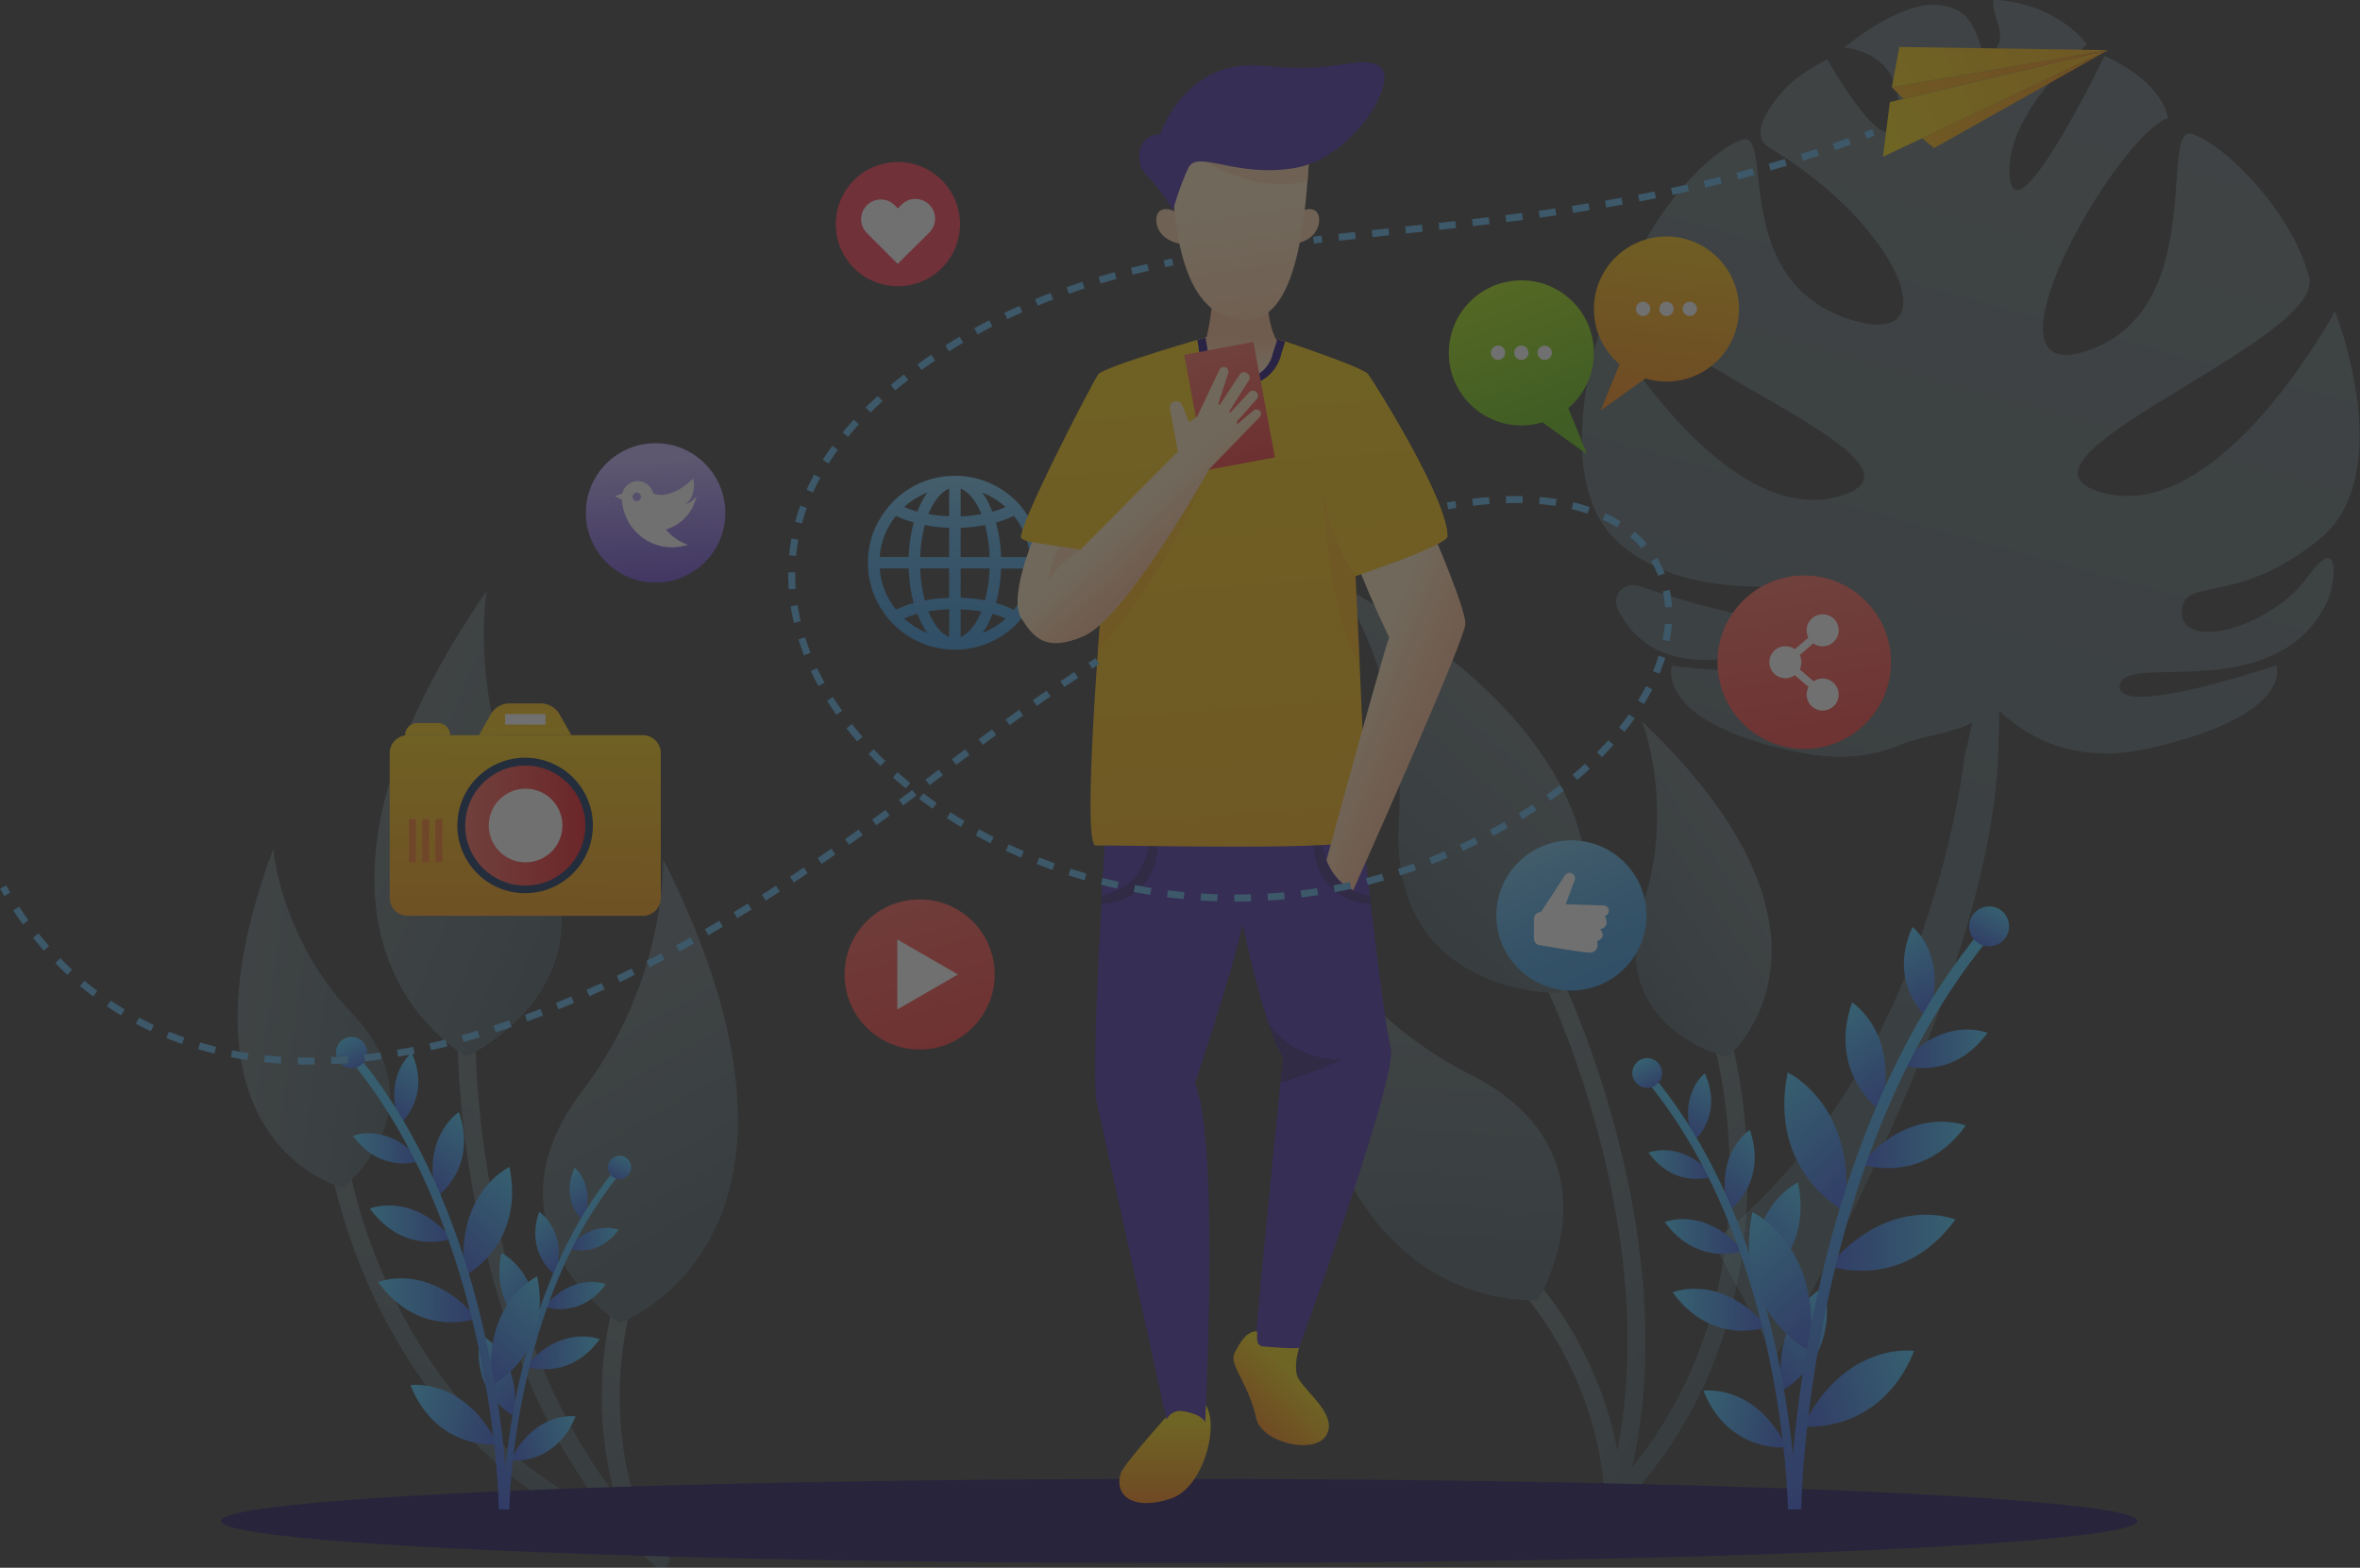 <!-- Generator: Adobe Illustrator 23.0.0, SVG Export Plug-In  -->
<svg version="1.1" xmlns="http://www.w3.org/2000/svg" xmlns:xlink="http://www.w3.org/1999/xlink" x="0px" y="0px"
     width="1678.6px" height="1115.1px" viewBox="0 0 1678.6 1115.1" style="enable-background:new 0 0 1678.6 1115.1;"
     xml:space="preserve">
<rect x="0" y="0" width="1678.6" height="1115.1" fill="#333333" stroke="none"/>
<style type="text/css">
	.st0{opacity:0.3;}
	.st1{opacity:0.3;fill:url(#SVGID_1_);}
	.st2{fill:url(#SVGID_2_);}
	.st3{fill:url(#SVGID_3_);}
	.st4{fill:url(#SVGID_4_);}
	.st5{fill:url(#SVGID_5_);}
	.st6{fill:url(#SVGID_6_);}
	.st7{fill:url(#SVGID_7_);}
	.st8{fill:url(#SVGID_8_);}
	.st9{fill:url(#SVGID_9_);}
	.st10{fill:url(#SVGID_10_);}
	.st11{fill:url(#SVGID_11_);}
	.st12{fill:url(#SVGID_12_);}
	.st13{fill:url(#SVGID_13_);}
	.st14{fill:#0F004F;}
	.st15{fill:#FF2B47;}
	.st16{fill:#FFFFFF;}
	.st17{fill:url(#SVGID_14_);}
	.st18{fill:#001D51;}
	.st19{fill:url(#SVGID_15_);}
	.st20{fill:url(#SVGID_16_);}
	.st21{fill:#FF7215;}
	.st22{fill:url(#SVGID_17_);}
	.st23{fill:url(#SVGID_18_);}
	.st24{fill:url(#SVGID_19_);}
	.st25{fill:url(#SVGID_20_);}
	.st26{fill:#3D22A2;}
	.st27{fill:url(#SVGID_21_);}
	.st28{opacity:0.5;fill:#FFA200;}
	.st29{fill:url(#SVGID_22_);}
	.st30{fill:url(#SVGID_23_);}
	.st31{fill:#120073;}
	.st32{fill:url(#SVGID_24_);}
	.st33{fill:#FCCFA0;}
	.st34{fill:url(#SVGID_25_);}
	.st35{fill:url(#SVGID_26_);}
	.st36{fill:url(#SVGID_27_);}
	.st37{fill:url(#SVGID_28_);}
	.st38{fill:url(#SVGID_29_);}
	.st39{fill:url(#SVGID_30_);}
	.st40{fill:url(#SVGID_31_);}
	.st41{fill:url(#SVGID_32_);}
	.st42{fill:url(#SVGID_33_);}
	.st43{fill:url(#SVGID_34_);}
	.st44{fill:url(#SVGID_35_);}
	.st45{fill:url(#SVGID_36_);}
	.st46{fill:url(#SVGID_37_);}
	.st47{fill:url(#SVGID_38_);}
	.st48{fill:url(#SVGID_39_);}
	.st49{fill:url(#SVGID_40_);}
	.st50{fill:url(#SVGID_41_);}
	.st51{fill:url(#SVGID_42_);}
	.st52{fill:url(#SVGID_43_);}
	.st53{fill:url(#SVGID_44_);}
	.st54{fill:url(#SVGID_45_);}
	.st55{fill:url(#SVGID_46_);}
	.st56{fill:url(#SVGID_47_);}
	.st57{fill:url(#SVGID_48_);}
	.st58{fill:url(#SVGID_49_);}
	.st59{fill:url(#SVGID_50_);}
	.st60{fill:url(#SVGID_51_);}
	.st61{fill:url(#SVGID_52_);}
	.st62{fill:url(#SVGID_53_);}
	.st63{fill:url(#SVGID_54_);}
	.st64{fill:url(#SVGID_55_);}
	.st65{fill:url(#SVGID_56_);}
	.st66{fill:url(#SVGID_57_);}
	.st67{fill:url(#SVGID_58_);}
	.st68{fill:url(#SVGID_59_);}
	.st69{fill:url(#SVGID_60_);}
	.st70{fill:url(#SVGID_61_);}
	.st71{fill:url(#SVGID_62_);}
	.st72{fill:url(#SVGID_63_);}
	.st73{fill:url(#SVGID_64_);}
	.st74{fill:url(#SVGID_65_);}
	.st75{fill:url(#SVGID_66_);}
	.st76{fill:url(#SVGID_67_);}
	.st77{fill:url(#SVGID_68_);}
	.st78{fill:url(#SVGID_69_);}
	.st79{fill:url(#SVGID_70_);}
	.st80{fill:url(#SVGID_71_);}
	.st81{fill:#AA92F5;}
	.st82{fill:url(#SVGID_72_);}
	.st83{fill:url(#SVGID_73_);}
	.st84{fill:url(#SVGID_74_);}
	.st85{fill:url(#SVGID_75_);}
	.st86{fill:url(#SVGID_76_);}
	.st87{fill:url(#SVGID_77_);}
	.st88{fill:none;stroke:#51ADE7;stroke-width:5;stroke-miterlimit:10;}
	.st89{fill:none;stroke:#51ADE7;stroke-width:5;stroke-miterlimit:10;stroke-dasharray:11.87,11.87;}
	.st90{fill:none;stroke:#51ADE7;stroke-width:5;stroke-miterlimit:10;stroke-dasharray:11.912,11.912;}
	.st91{fill:none;stroke:#51ADE7;stroke-width:5;stroke-miterlimit:10;stroke-dasharray:11.962,11.962;}
	.st92{opacity:0.3;fill:url(#SVGID_78_);}
	.st93{fill:url(#SVGID_79_);}
	.st94{fill:url(#SVGID_80_);}
	.st95{fill:url(#SVGID_81_);}
	.st96{fill:url(#SVGID_82_);}
	.st97{fill:url(#SVGID_83_);}
	.st98{fill:url(#SVGID_84_);}
	.st99{fill:url(#SVGID_85_);}
	.st100{fill:url(#SVGID_86_);}
	.st101{fill:url(#SVGID_87_);}
	.st102{fill:url(#SVGID_88_);}
	.st103{fill:url(#SVGID_89_);}
	.st104{fill:url(#SVGID_90_);}
	.st105{fill:url(#SVGID_91_);}
	.st106{fill:url(#SVGID_92_);}
	.st107{fill:url(#SVGID_93_);}
	.st108{fill:url(#SVGID_94_);}
	.st109{fill:url(#SVGID_95_);}
	.st110{fill:url(#SVGID_96_);}
	.st111{fill:url(#SVGID_97_);}
	.st112{fill:url(#SVGID_98_);}
	.st113{fill:url(#SVGID_99_);}
	.st114{fill:url(#SVGID_100_);}
	.st115{fill:url(#SVGID_101_);}
	.st116{fill:url(#SVGID_102_);}
	.st117{fill:url(#SVGID_103_);}
	.st118{fill:url(#SVGID_104_);}
	.st119{fill:url(#SVGID_105_);}
	.st120{fill:url(#SVGID_106_);}
	.st121{fill:url(#SVGID_107_);}
	.st122{fill:url(#SVGID_108_);}
	.st123{fill:url(#SVGID_109_);}
	.st124{fill:url(#SVGID_110_);}
	.st125{fill:url(#SVGID_111_);}
	.st126{fill:url(#SVGID_112_);}
	.st127{fill:url(#SVGID_113_);}
	.st128{fill:url(#SVGID_114_);}
	.st129{fill:url(#SVGID_115_);}
	.st130{fill:url(#SVGID_116_);}
	.st131{fill:url(#SVGID_117_);}
	.st132{fill:url(#SVGID_118_);}
	.st133{fill:url(#SVGID_119_);}
	.st134{fill:url(#SVGID_120_);}
	.st135{fill:url(#SVGID_121_);}
	.st136{fill:url(#SVGID_122_);}
	.st137{fill:url(#SVGID_123_);}
	.st138{fill:url(#SVGID_124_);}
	.st139{fill:url(#SVGID_125_);}
	.st140{fill:url(#SVGID_126_);}
	.st141{fill:url(#SVGID_127_);}
	.st142{fill:url(#SVGID_128_);}
	.st143{fill:url(#SVGID_129_);}
	.st144{fill:url(#SVGID_130_);}
	.st145{fill:url(#SVGID_131_);}
	.st146{fill:url(#SVGID_132_);}
	.st147{fill:url(#SVGID_133_);}
	.st148{fill:url(#SVGID_134_);}
	.st149{fill:url(#SVGID_135_);}
	.st150{fill:url(#SVGID_136_);}
	.st151{fill:url(#SVGID_137_);}
	.st152{fill:url(#SVGID_138_);}
	.st153{fill:url(#SVGID_139_);}
	.st154{fill:url(#SVGID_140_);}
	.st155{fill:url(#SVGID_141_);}
	.st156{fill:url(#SVGID_142_);}
	.st157{fill:url(#SVGID_143_);}
	.st158{fill:url(#SVGID_144_);}
	.st159{fill:url(#SVGID_145_);}
	.st160{fill:url(#SVGID_146_);}
	.st161{fill:url(#SVGID_147_);}
	.st162{fill:url(#SVGID_148_);}
	.st163{fill:url(#SVGID_149_);}
	.st164{fill:url(#SVGID_150_);}
	.st165{fill:url(#SVGID_151_);}
	.st166{fill:url(#SVGID_152_);}
	.st167{fill:url(#SVGID_153_);}
	.st168{fill:url(#SVGID_154_);}
</style>
    <defs>
</defs>
    <g class="st0">

		<linearGradient id="SVGID_1_" gradientUnits="userSpaceOnUse" x1="299.278" y1="-1748.699" x2="894.219" y2="-919.086" gradientTransform="matrix(0.631 0.776 -0.776 0.631 -67.456 905.636)">
		<stop  offset="0" style="stop-color:#C5F0FF"/>
            <stop  offset="1" style="stop-color:#6EB2C9"/>
	</linearGradient>
        <path class="st1" d="M1262.6,965.7c0,0,16.3-27.7,38.6-71c46.7-91,119.2-250.6,120.3-366.4c0-0.2,0-0.4,0-0.6c0,0,0.3-8.1,0.6-22.1
		c21.8,20.7,56.2,38.2,107.3,26.5c103.3-23.7,89.7-58.8,89.7-58.8s-0.3,0.1-0.9,0.3c-2,0.7-7.2,2.3-14.3,4.5
		c-31.2,9.6-99.7,28.6-96.2,8.9c3.5-19.5,80.2,5.1,125.8-31.3c0.2-0.1,0.3-0.2,0.5-0.3c8.6-7,16.1-16.2,21.7-28.4
		c2-4.3,4.4-14.9,4.1-22.3c-0.3-9.3-4.7-13.5-19,6.2c-10,13.7-25.2,24.5-40.2,31.1c-26.6,11.8-52.6,10.6-48.2-10.9
		c3.9-19.4,40.7-1.5,97.5-47.7c5.4-4.4,9.8-9.3,13.4-14.8c0,0,0.1,0,0.1-0.1c8.3-12.5,12.5-27.3,14.1-42.7
		c5.2-49.4-16.7-104.5-16.7-104.5s-1.3,2.5-3.8,6.7c-0.1,0.1-0.1,0.2-0.1,0.3c-17.3,29.6-88.2,141.7-161.2,122.2
		c-1.6-0.4-3.1-0.9-4.5-1.4c-0.3-0.1-0.7-0.2-1-0.4c-1.1-0.4-2.1-0.8-3.1-1.3c-0.2-0.1-0.5-0.2-0.7-0.3c-1.1-0.6-2.2-1.1-3.1-1.8
		c0,0,0,0,0,0c-0.9-0.6-1.6-1.2-2.2-1.8c-0.1-0.1-0.3-0.3-0.4-0.4c-0.5-0.6-1-1.2-1.4-1.8c-0.1-0.1-0.1-0.2-0.2-0.3
		c-0.4-0.7-0.7-1.4-0.9-2.2c0-0.1,0-0.2-0.1-0.3c-0.1-0.6-0.2-1.3-0.2-1.9c0-0.2,0-0.4,0-0.6c0-0.6,0.1-1.3,0.3-1.9
		c0-0.1,0-0.3,0.1-0.4c0.2-0.8,0.5-1.6,0.9-2.4c0.1-0.3,0.3-0.6,0.4-0.8c0.3-0.5,0.6-1.1,0.9-1.6c0.2-0.4,0.4-0.7,0.7-1.1
		c0.4-0.5,0.8-1.1,1.2-1.6c0.5-0.6,1-1.2,1.5-1.9c0.4-0.5,0.8-1,1.3-1.5c0.5-0.5,1-1,1.5-1.6c0.3-0.3,0.7-0.7,1-1
		c0.6-0.6,1.2-1.2,1.9-1.8c0.1-0.1,0.2-0.2,0.3-0.3c12.1-11,32-23.6,53.4-36.7c3.4-2.1,6.8-4.2,10.3-6.3
		c14.6-8.9,29.5-17.9,42.8-26.8c7.1-4.7,13.7-9.4,19.6-13.9c0.1-0.1,0.1-0.1,0.2-0.2c5-3.8,9.5-7.6,13.2-11.3
		c0.2-0.1,0.3-0.3,0.5-0.5c9.2-9,14.3-17.5,12.5-24.8c-2.7-11.5-7.9-23.2-14.6-34.5c-7.8-13.5-17.7-26.2-27.8-37
		c-14.5-15.6-29.8-27.2-40.6-30.7c-10.4-3.4-9.9,17.6-12.2,45.5c-3.2,38.6-11.5,90.4-61.2,108.1c-61,21.7-25.6-64.5,13.3-120.7
		c9.2-13.4,18.7-25,27-33.1c5.8-5.6,11.1-9.6,15.5-11.2c0,0-0.2-7.7-8.7-18.1c-5.4-6.9-14.5-15-29.2-22.7c-2.2-1.2-4.6-2.3-7-3.5
		c0,0-63,130.9-67.5,86.1c-2.4-24.3,14-50,29.5-68.4c0.1,0,0.1-0.1,0.1-0.1c13-15.4,25.4-25.7,25.4-25.7s-4.7-6.8-14.8-14.2h-0.1
		c-10.7-7.8-27.6-16.2-51.4-17.6c-3.3,8,11.3,25.3,0.4,36.1c-0.5,0.5-1,0.9-1.4,1.3c-0.2,0.2-0.4,0.3-0.6,0.5
		c-0.2,0.2-0.4,0.4-0.7,0.5c-0.2,0.1-0.4,0.2-0.6,0.3c-0.2,0.1-0.4,0.2-0.5,0.3c-0.2,0.1-0.4,0.1-0.5,0.2c-0.1,0-0.3,0.1-0.4,0.1
		c-0.2,0-0.3,0-0.5,0c-0.1,0-0.3,0-0.4,0c-0.1,0-0.3-0.1-0.4-0.2c-0.1-0.1-0.2-0.1-0.4-0.2c-0.1-0.1-0.2-0.2-0.4-0.3
		c-0.1-0.1-0.2-0.2-0.3-0.3c-0.1-0.1-0.2-0.3-0.3-0.4c-0.1-0.1-0.2-0.3-0.3-0.4c-0.1-0.2-0.2-0.3-0.3-0.5c-0.1-0.2-0.2-0.3-0.3-0.5
		c-0.1-0.2-0.2-0.4-0.3-0.6c-0.1-0.2-0.2-0.4-0.3-0.7c-0.1-0.2-0.2-0.4-0.2-0.6c-0.1-0.3-0.2-0.5-0.3-0.8c-0.1-0.2-0.1-0.4-0.2-0.6
		c-0.1-0.4-0.2-0.7-0.4-1.1c0-0.1-0.1-0.3-0.1-0.4c-0.2-0.7-0.4-1.3-0.6-2c0-0.1,0-0.1-0.1-0.2c-0.2-0.5-0.3-1-0.5-1.5
		c-0.1-0.2-0.1-0.4-0.2-0.5c-0.2-0.4-0.3-0.9-0.5-1.3c-0.1-0.2-0.2-0.4-0.2-0.7c-0.2-0.4-0.3-0.9-0.5-1.3c-0.1-0.2-0.2-0.4-0.3-0.7
		c-0.2-0.4-0.4-0.9-0.6-1.3c-0.1-0.2-0.2-0.4-0.3-0.6c-0.2-0.5-0.4-0.9-0.6-1.4c-0.1-0.2-0.2-0.3-0.3-0.5c-1.2-2.3-2.7-4.6-4.6-6.7
		c-0.1-0.1-0.2-0.2-0.2-0.3c-0.4-0.4-0.8-0.8-1.2-1.2c-0.2-0.2-0.3-0.3-0.5-0.5c-0.4-0.4-0.8-0.7-1.3-1.1c-0.2-0.2-0.4-0.4-0.6-0.5
		c-0.4-0.3-0.9-0.6-1.4-0.9c-0.2-0.2-0.5-0.3-0.7-0.5c-0.5-0.3-1-0.6-1.5-0.8c-0.3-0.1-0.6-0.3-0.9-0.4c-0.5-0.3-1.1-0.5-1.7-0.7
		c-0.3-0.1-0.6-0.3-1-0.4c-0.6-0.2-1.2-0.4-1.8-0.6c-0.4-0.1-0.7-0.2-1.1-0.3c-0.6-0.2-1.3-0.3-2-0.4c-0.4-0.1-0.8-0.1-1.2-0.2
		c-0.7-0.1-1.4-0.2-2.2-0.3c-0.4,0-0.9-0.1-1.3-0.1c-0.8-0.1-1.6-0.1-2.4-0.1c-0.2,0-0.4,0-0.7,0c-0.3,0-0.7,0-1.1,0
		c-0.5,0-1,0-1.5,0c-1.3,0.1-2.6,0.2-3.9,0.3c-7.9,1.4-15.7,4.2-22.8,7.7c-19.2,9.2-34.1,22.4-34.1,22.4s41.5,2.3,38.2,47.1
		c-3.4,44.9-50.5-38.7-50.5-38.7c-7.9,3.9-14.4,7.9-19.7,11.8c-7.2,5.3-15.8,14.1-21.4,23.2c-0.1,0-0.1,0.1-0.1,0.1
		c-1.2,2-2.4,4-3.3,5.9c-4.2,8.8-4.6,17.1,3,21.6c93.2,55.5,129.9,146,56.9,122.1c-86.2-28.3-52.1-136.2-76.5-127.5
		c-7,2.5-15.8,8.4-25.1,16.6c-23,20.6-48.6,55.6-55.5,87.6c-3.8,17.7,31.6,40.8,71,63.8c0,0,0.1,0,0.1,0.1
		c60.5,35.4,130,70.5,79.4,85.3c-83.3,24.4-168.2-125.3-168.2-125.3s-0.1,0.3-0.2,0.7c0,0,0,0,0,0.1c-0.2,0.5-0.4,1.1-0.7,2
		c0,0.1,0,0.1-0.1,0.2c-0.3,0.8-0.6,1.9-1,3.1c-0.1,0.2-0.1,0.3-0.1,0.5c-0.4,1.2-0.8,2.5-1.2,4c-0.1,0.2-0.1,0.4-0.2,0.7
		c-0.1,0.4-0.2,0.7-0.3,1.1c0,0,0,0.1,0,0.1c-2,6.7-4.3,15.6-6.4,26.1c-7.6,38.2-11.2,95.1,25.3,123.3c20.4,15.8,43,22.6,64,25.5
		c38.7,5.5,71.7-1.8,74.6,10.5c3.4,15-13,17.8-36.2,15c-28.8-3.4-68-15.6-92.5-23.8c-10-3.4-19.3,7-14.6,16.5
		c4.8,9.8,10.8,17.1,17.7,22.5c3.4,2.7,7.1,5,10.9,6.8c27.1,13.1,62.3,4.5,87.6-1.3c18.1-4.1,31.3-6.8,32.9,1
		c2.5,12.1-22.4,15.2-49.3,15.2c-29.5,0.1-61.4-3.8-61.4-3.8s-0.1,0.2-0.2,0.7c-0.4,1.7-1.1,6.8,1.7,13.6l0,0.1
		c5.5,13.7,24.9,34.1,89.1,47.2c30.4,6.2,54.8,2.4,74-6.2c0.1,0,0.1,0,0.1,0c9.8-4.4,41.9-9.3,49.1-15.4
		c-3.1,14.6-5.6,24.4-5.7,24.7c0,0-21.2,216.8-174,341.1c-1.6,1.3-3.2,2.6-4.9,3.9L1262.6,965.7z"/>
        <g class="st0">
		<g>

				<linearGradient id="SVGID_2_" gradientUnits="userSpaceOnUse" x1="15017.228" y1="-6694.06" x2="15295.031" y2="-6694.06" gradientTransform="matrix(0.805 0.593 -0.593 0.805 -15052.54 -2701.236)">
				<stop  offset="0" style="stop-color:#C5F0FF"/>
                    <stop  offset="1" style="stop-color:#6EB2C9"/>
			</linearGradient>
            <path class="st2" d="M1137.2,1093.1c-2.2-1.7-3.2-4.7-2.2-7.4c67.4-176.3-37.1-387.8-38.1-390c-1.6-3.1-0.3-6.9,2.8-8.5
				c3.1-1.6,6.9-0.3,8.5,2.8c1.1,2.2,108.1,218.6,38.7,400.2c-1.3,3.3-4.9,4.9-8.2,3.7C1138.2,1093.7,1137.7,1093.4,1137.2,1093.1z"
            />
		</g>

            <linearGradient id="SVGID_3_" gradientUnits="userSpaceOnUse" x1="-10207.036" y1="10258.52" x2="-10053.57" y2="10300.052" gradientTransform="matrix(-0.839 0.545 0.545 0.839 -13071.553 -2533.792)">
			<stop  offset="0" style="stop-color:#C5F0FF"/>
                <stop  offset="1" style="stop-color:#6EB2C9"/>
		</linearGradient>
            <path class="st3" d="M1108.8,706.3c0,0,104.9-143-157.4-291.6c0,0,49.9,69.7,43.6,168.6C987,708.8,1108.8,706.3,1108.8,706.3z"/>
            <g>

				<linearGradient id="SVGID_4_" gradientUnits="userSpaceOnUse" x1="15142.779" y1="-6721.737" x2="15291.551" y2="-6721.737" gradientTransform="matrix(0.805 0.593 -0.593 0.805 -15052.54 -2701.236)">
				<stop  offset="0" style="stop-color:#C5F0FF"/>
                    <stop  offset="1" style="stop-color:#6EB2C9"/>
			</linearGradient>
                <path class="st4" d="M1144.1,1073.1c-0.2-0.2-0.4-0.4-0.7-0.6c-2.5-2.4-2.6-6.5-0.1-9c130.7-135.1,75.8-320.9,75.2-322.8
				c-1-3.4,0.9-6.9,4.2-7.9c3.4-1,6.9,0.9,7.9,4.2c0.6,1.9,57.6,194.9-78.2,335.3C1150.2,1074.7,1146.6,1074.9,1144.1,1073.1z"/>
		</g>

            <linearGradient id="SVGID_5_" gradientUnits="userSpaceOnUse" x1="-12521.22" y1="7285.455" x2="-12407.133" y2="7316.33" gradientTransform="matrix(-0.946 0.324 0.324 0.946 -12965.408 -2229.31)">
			<stop  offset="0" style="stop-color:#C5F0FF"/>
                <stop  offset="1" style="stop-color:#6EB2C9"/>
		</linearGradient>
            <path class="st5" d="M1228.7,751.9c0,0,101.5-84.1-60.7-238.7c0,0,23.4,59.3,0.9,129.4C1140.5,731.7,1228.7,751.9,1228.7,751.9z"
            />
            <g>

				<linearGradient id="SVGID_6_" gradientUnits="userSpaceOnUse" x1="15137.485" y1="-6610.173" x2="15288.72" y2="-6610.173" gradientTransform="matrix(0.805 0.593 -0.593 0.805 -15052.54 -2701.236)">
				<stop  offset="0" style="stop-color:#C5F0FF"/>
                    <stop  offset="1" style="stop-color:#6EB2C9"/>
			</linearGradient>
                <path class="st6" d="M1144.1,1073.1c-1.5-1.1-2.5-2.9-2.6-4.9c-3.2-87.9-57.6-147.8-58.1-148.4c-2.4-2.6-2.2-6.6,0.4-9
				c2.6-2.4,6.6-2.2,9,0.3c2.4,2.6,58.1,63.8,61.5,156.5c0.1,3.5-2.6,6.4-6.1,6.6C1146.6,1074.4,1145.2,1073.9,1144.1,1073.1z"/>
		</g>

            <linearGradient id="SVGID_7_" gradientUnits="userSpaceOnUse" x1="-14066.276" y1="1458.204" x2="-14070.759" y2="1642" gradientTransform="matrix(-0.996 -8.710000e-02 -8.710000e-02 0.996 -12866.556 -1964.061)">
			<stop  offset="0" style="stop-color:#C5F0FF"/>
                <stop  offset="1" style="stop-color:#6EB2C9"/>
		</linearGradient>
            <path class="st7" d="M1093.9,924.4c0,0-176.4,18.2-172-283.2c0,0,34.9,78.3,123.4,122.8C1157.6,820.6,1093.9,924.4,1093.9,924.4z"
            />
	</g>
        <g class="st0">
		<g>

				<linearGradient id="SVGID_8_" gradientUnits="userSpaceOnUse" x1="-1636.498" y1="8131.239" x2="-1358.712" y2="8131.239" gradientTransform="matrix(-0.466 0.885 0.885 0.466 -7493.314 -1536.862)">
				<stop  offset="0" style="stop-color:#C5F0FF"/>
                    <stop  offset="1" style="stop-color:#6EB2C9"/>
			</linearGradient>
            <path class="st8" d="M475.4,1111.7c1.3-2.5,0.9-5.6-1.3-7.6C336.5,975,338.1,739.1,338.1,736.7c0-3.5-2.8-6.4-6.3-6.4
				c-3.5-0.1-6.4,2.8-6.4,6.3c0,2.4-1.7,243.9,140.1,376.9c2.6,2.4,6.6,2.3,9-0.3C474.8,1112.7,475.2,1112.2,475.4,1111.7z"/>
		</g>

            <linearGradient id="SVGID_9_" gradientUnits="userSpaceOnUse" x1="9538.535" y1="-100.191" x2="9692.018" y2="-58.654" gradientTransform="matrix(0.992 0.124 -0.124 0.992 -9203.343 -521.19)">
			<stop  offset="0" style="stop-color:#C5F0FF"/>
                <stop  offset="1" style="stop-color:#6EB2C9"/>
		</linearGradient>
            <path class="st9" d="M332,751.4c0,0-156.8-82.8,14.1-331c0,0-14.4,84.5,34.4,170.7C442.7,700.4,332,751.4,332,751.4z"/>
            <g>

				<linearGradient id="SVGID_10_" gradientUnits="userSpaceOnUse" x1="-1510.956" y1="8103.564" x2="-1362.192" y2="8103.564" gradientTransform="matrix(-0.466 0.885 0.885 0.466 -7493.314 -1536.862)">
				<stop  offset="0" style="stop-color:#C5F0FF"/>
                    <stop  offset="1" style="stop-color:#6EB2C9"/>
			</linearGradient>
                <path class="st10" d="M460.5,1096.8c0.1-0.3,0.2-0.5,0.4-0.8c1.2-3.3-0.5-6.9-3.8-8.1c-176.6-64.4-208.4-255.6-208.7-257.5
				c-0.5-3.5-3.8-5.8-7.2-5.3c-3.5,0.6-5.8,3.8-5.3,7.2c0.3,2,33.3,200.5,216.9,267.4C455.8,1100.9,459.1,1099.5,460.5,1096.8z"/>
		</g>

            <linearGradient id="SVGID_11_" gradientUnits="userSpaceOnUse" x1="9151.018" y1="2046.305" x2="9265.105" y2="2077.18" gradientTransform="matrix(0.993 -0.122 0.122 0.993 -9164.772 -200.628)">
			<stop  offset="0" style="stop-color:#C5F0FF"/>
                <stop  offset="1" style="stop-color:#6EB2C9"/>
		</linearGradient>
            <path class="st11" d="M244.1,844.9c0,0-128.1-31.3-49.7-241.2c0,0,4.9,63.5,55.7,116.8C314.6,788.1,244.1,844.9,244.1,844.9z"/>
            <g>

				<linearGradient id="SVGID_12_" gradientUnits="userSpaceOnUse" x1="-1516.248" y1="8215.121" x2="-1365.024" y2="8215.121" gradientTransform="matrix(-0.466 0.885 0.885 0.466 -7493.314 -1536.862)">
				<stop  offset="0" style="stop-color:#C5F0FF"/>
                    <stop  offset="1" style="stop-color:#6EB2C9"/>
			</linearGradient>
                <path class="st12" d="M460.5,1096.8c0.9-1.7,1-3.7,0.2-5.5c-35.5-80.5-12.8-158.1-12.5-158.9c1-3.3-0.9-6.9-4.2-7.9
				c-3.4-1-6.9,0.9-7.9,4.2c-1,3.3-24.4,82.7,13.1,167.7c1.4,3.2,5.2,4.7,8.4,3.2C458.8,1099,459.9,1098,460.5,1096.8z"/>
		</g>

            <linearGradient id="SVGID_13_" gradientUnits="userSpaceOnUse" x1="7869.835" y1="5454.751" x2="7865.352" y2="5638.554" gradientTransform="matrix(0.858 -0.514 0.514 0.858 -9138.062 80.797)">
			<stop  offset="0" style="stop-color:#C5F0FF"/>
                <stop  offset="1" style="stop-color:#6EB2C9"/>
		</linearGradient>
            <path class="st13" d="M440.7,941.1c0,0,166.6-60.7,31-329.9c0,0,2.8,85.7-57.3,164.4C338.1,875.5,440.7,941.1,440.7,941.1z"/>
	</g>
        <ellipse class="st14" cx="838.8" cy="1081.8" rx="681.5" ry="29.9"/>
        <g>

			<ellipse transform="matrix(0.707 -0.707 0.707 0.707 74.373 498.281)" class="st15" cx="638.7" cy="159.4" rx="44.2" ry="44.2"/>
            <g>
			<g>
				<path class="st16" d="M638.5,187.7l-21.9-21.9c-5.5-5.5-5.5-14.3,0-19.8c5.5-5.5,14.3-5.5,19.8,0l2.2,2.2l2.6-2.6
					c5.5-5.5,14.3-5.5,19.8,0c5.5,5.5,5.5,14.3,0,19.8L638.5,187.7z"/>
			</g>
		</g>
	</g>
        <g>
		<linearGradient id="SVGID_14_" gradientUnits="userSpaceOnUse" x1="374.828" y1="461.739" x2="372.058" y2="745.195">
			<stop  offset="6.394630e-02" style="stop-color:#F9DB00"/>
            <stop  offset="1" style="stop-color:#FF7200"/>
		</linearGradient>
            <path class="st17" d="M457.2,651.4H290c-7.1,0-12.8-5.7-12.8-12.8V535.7c0-7.1,5.7-12.8,12.8-12.8h167.2c7.1,0,12.8,5.7,12.8,12.8
			v102.9C470,645.7,464.3,651.4,457.2,651.4z"/>

            <ellipse transform="matrix(0.16 -0.987 0.987 0.16 -265.84 861.901)" class="st18" cx="373.6" cy="587.2" rx="48.2" ry="48.2"/>
            <linearGradient id="SVGID_15_" gradientUnits="userSpaceOnUse" x1="330.916" y1="587.178" x2="416.287" y2="587.178">
			<stop  offset="0" style="stop-color:#FF5E4F"/>
                <stop  offset="1" style="stop-color:#F00612"/>
		</linearGradient>
            <circle class="st19" cx="373.6" cy="587.2" r="42.7"/>

            <ellipse transform="matrix(0.924 -0.383 0.383 0.924 -196.265 187.667)" class="st16" cx="373.6" cy="587.2" rx="26.2" ry="26.2"/>
            <linearGradient id="SVGID_16_" gradientUnits="userSpaceOnUse" x1="303.371" y1="570.21" x2="306.602" y2="366.16">
			<stop  offset="6.394630e-02" style="stop-color:#F9DB00"/>
                <stop  offset="1" style="stop-color:#FF7200"/>
		</linearGradient>
            <path class="st20" d="M320.2,522.9h-32.1l0,0c0-4.7,3.8-8.6,8.6-8.6h14.9C316.3,514.3,320.2,518.2,320.2,522.9L320.2,522.9z"/>
            <g>
			<rect x="290.9" y="582.7" class="st21" width="4.9" height="30.6"/>
		</g>
            <g>
			<rect x="300.3" y="582.7" class="st21" width="4.9" height="30.6"/>
		</g>
            <g>
			<rect x="309.7" y="582.7" class="st21" width="4.9" height="30.6"/>
		</g>
            <linearGradient id="SVGID_17_" gradientUnits="userSpaceOnUse" x1="372.841" y1="571.311" x2="376.073" y2="367.26">
			<stop  offset="6.394630e-02" style="stop-color:#F9DB00"/>
                <stop  offset="1" style="stop-color:#FF7200"/>
		</linearGradient>
            <path class="st22" d="M406.4,522.9h-65.7l8.3-14.8c2.7-4.8,7.8-7.8,13.3-7.8h22.4c5.5,0,10.6,3,13.3,7.8L406.4,522.9z"/>
            <rect x="359.3" y="507.9" class="st16" width="28.7" height="7.5"/>
	</g>
        <linearGradient id="SVGID_18_" gradientUnits="userSpaceOnUse" x1="678.568" y1="255.07" x2="679.52" y2="487.326">
		<stop  offset="6.622400e-02" style="stop-color:#A9F2FF"/>
            <stop  offset="0.111" style="stop-color:#9EEAFC"/>
            <stop  offset="0.31" style="stop-color:#74C8F1"/>
            <stop  offset="0.503" style="stop-color:#52AEE8"/>
            <stop  offset="0.687" style="stop-color:#3A9BE1"/>
            <stop  offset="0.857" style="stop-color:#2C90DD"/>
            <stop  offset="1" style="stop-color:#278CDC"/>
	</linearGradient>
        <path class="st23" d="M728.2,362.7c-1.5-2.1-3.3-4.2-5.2-6.1c-11.3-11.3-26.7-18.2-43.8-18.2c-17,0-32.6,6.9-43.8,18.2
		c-1.9,2-3.7,4-5.2,6.1c-8.2,10.4-12.9,23.4-12.9,37.5c0,14.1,4.7,27.1,12.8,37.5c1.5,2.2,3.4,4.3,5.4,6.3
		c11.2,11.2,26.7,18.1,43.7,18.1c17,0,32.5-6.9,43.7-18.1c2-2,3.8-4.1,5.3-6.3c8.1-10.4,12.8-23.4,12.8-37.5
		C741,386.1,736.3,373.2,728.2,362.7z M732.7,396.2h-20.6c-0.3-8.8-1.6-17.1-3.7-24.5c4.6-1.3,9-2.9,12.7-4.8
		C727.6,375,731.8,385.1,732.7,396.2z M703.9,396.2h-20.6v-20.8c6.1-0.2,11.9-0.8,17.3-1.9C702.4,380.1,703.6,387.7,703.9,396.2z
		 M654.5,404.3h20.6v20.9c-6.1,0.2-11.9,0.8-17.3,1.9C656,420.5,654.8,412.8,654.5,404.3z M657.8,373.5c5.4,1.1,11.2,1.7,17.3,1.9
		v20.8h-20.6C654.8,387.7,656,380.1,657.8,373.5z M683.3,404.3h20.6c-0.3,8.5-1.5,16.1-3.3,22.7c-5.4-1.1-11.2-1.7-17.3-1.9V404.3z
		 M715.3,360.7c-2.9,1.2-6,2.3-9.4,3.3h-0.1c-1.9-5.2-4.3-9.8-7.1-13.6C705,352.8,710.5,356.4,715.3,360.7z M683.3,347.5
		c5.5,2.2,10.8,8.6,14.8,18.2c-4.6,0.8-9.5,1.4-14.8,1.6V347.5z M675.1,347.5v19.7c-5.2-0.2-10.2-0.7-14.8-1.6
		C664.3,356,669.7,349.7,675.1,347.5z M659.6,350.3c-2.8,3.8-5.2,8.4-7.1,13.6c-3.4-0.9-6.5-2-9.4-3.3
		C647.9,356.3,653.4,352.8,659.6,350.3z M637.3,366.9c3.8,1.9,8.1,3.5,12.6,4.7c-2,7.4-3.3,15.7-3.6,24.5h-20.6
		C626.5,385.1,630.7,375,637.3,366.9z M625.7,404.3h20.6c0.3,8.9,1.5,17.2,3.6,24.6c-4.6,1.2-8.8,2.9-12.6,4.7
		C630.7,425.5,626.5,415.4,625.7,404.3z M643.1,439.9c2.9-1.2,5.9-2.4,9.4-3.3c1.9,5.2,4.3,9.8,7.1,13.6
		C653.4,447.8,647.9,444.3,643.1,439.9z M675.1,453.1c-5.5-2.2-10.8-8.6-14.8-18.2c4.6-0.9,9.5-1.4,14.8-1.6V453.1z M683.3,453.1
		v-19.7c5.3,0.2,10.2,0.7,14.8,1.6C694.1,444.5,688.7,450.9,683.3,453.1z M698.8,450.2c2.8-3.8,5.2-8.4,7.1-13.6h0.1
		c3.4,1,6.5,2,9.4,3.3C710.5,444.3,705,447.8,698.8,450.2z M721.1,433.7c-3.8-1.9-8.1-3.5-12.7-4.8c2.1-7.4,3.3-15.7,3.7-24.5h20.6
		C731.8,415.4,727.6,425.5,721.1,433.7z"/>
        <g>
		<linearGradient id="SVGID_19_" gradientUnits="userSpaceOnUse" x1="1274.51" y1="416.895" x2="1310.554" y2="639.428">
			<stop  offset="0" style="stop-color:#FF5E4F"/>
            <stop  offset="1" style="stop-color:#F00612"/>
		</linearGradient>
            <circle class="st24" cx="1283.3" cy="471" r="61.7"/>
            <g>
			<g>
				<g>

						<ellipse transform="matrix(0.987 -0.16 0.16 0.987 -55.04 213.481)" class="st16" cx="1296.6" cy="448.1" rx="11.4" ry="11.4"/>
				</g>
			</g>
                <g>
				<g>
					<circle class="st16" cx="1269.9" cy="471" r="11.4"/>
				</g>
			</g>
                <g>
				<g>

						<ellipse transform="matrix(0.987 -0.16 0.16 0.987 -62.362 214.071)" class="st16" cx="1296.6" cy="493.8" rx="11.4" ry="11.4"/>
				</g>
			</g>
                <g>
				<g>
					<g>
						<polygon class="st16" points="1294.9,495.9 1298.4,491.8 1274.1,471 1298.4,450.2 1294.9,446.1 1265.8,471 						"/>
					</g>
				</g>
			</g>
		</g>
	</g>
        <g>
		<linearGradient id="SVGID_20_" gradientUnits="userSpaceOnUse" x1="828.63" y1="1005.539" x2="828.63" y2="1074.384">
			<stop  offset="6.394630e-02" style="stop-color:#F9DB00"/>
            <stop  offset="1" style="stop-color:#FF7200"/>
		</linearGradient>
            <path class="st25" d="M832.9,1004c0,0-33.6,37.2-35.7,43.8c-5,15.6,8.3,27.2,35.7,18.1c27.4-9.1,39.2-71.1,15.5-71.9
			S832.9,1004,832.9,1004z"/>
            <path class="st26" d="M867.2,574.1c0,0,25.6,148,45.4,177.7c0,0-12.6,122.3-20.1,207.1l28.5,8c0,0,73.7-200.8,68.2-221.4
			c-5.5-20.6-22.1-171.4-22.1-171.4H867.2z"/>
            <path class="st26" d="M890.7,582.5l-103.4-3.9c0,0-12.2,182.3-7.2,205.5c4.5,20.5,41.3,187.5,49.6,225.6c2-3.8,5.8-7.4,13.4-5.7
			c8,1.7,12.3,4.1,14.1,7.6c1.6-32.1,9-203.2-7.2-241c0,0,23.5-70.4,32.3-106.1C891.1,628.7,890.7,582.5,890.7,582.5z"/>
            <path class="st26" d="M934.4,592.2v9.3c0,0-0.2,38.7,40.6,41.5v0c-2.7-22.9-5.1-44.1-6.6-56.7L934.4,592.2z"/>
            <path class="st0" d="M940.4,596.5v-5.4l-6,1.1v9.3c0,0-0.2,38.7,40.6,41.5v0c-0.2-1.9-0.5-3.9-0.7-5.8
			C940.2,630.8,940.4,596.5,940.4,596.5z"/>
            <path class="st26" d="M823.3,592.2v9.3c0,0,0.9,38.7-39.9,41.5v0c1.1-19.4,1.3-27.9,2.4-41.5L823.3,592.2z"/>
            <path class="st0" d="M817.3,596.5v-5.4l6,1.1v9.3c0,0,0.9,38.7-39.9,41.5v0c0.2-1.9,0.1-4.3,0.3-6.2
			C817.8,630.3,817.3,596.5,817.3,596.5z"/>
            <linearGradient id="SVGID_21_" gradientUnits="userSpaceOnUse" x1="848.023" y1="-38.307" x2="947.169" y2="1352.923">
			<stop  offset="6.394630e-02" style="stop-color:#F9DB00"/>
                <stop  offset="1" style="stop-color:#FF7200"/>
		</linearGradient>
            <path class="st27" d="M1029.5,381.3c0.2-26.1-52.2-109.5-56.4-115.1c-4.2-5.6-71.4-27.4-71.4-27.4h-40.2c0,0-76.1,21.8-80.3,27.4
			c-4.2,5.6-58.5,110.8-54.8,116.5c2.8,4.3,41.1,8.9,59.8,10.9c-7.6,92.3-15.4,208.2-6.8,207.8c14.3-0.6,190.3,4.6,192.2-5.5
			c1-5.4-3.3-99.7-7.6-186.3C975.2,406,1029.4,387.4,1029.5,381.3z"/>
            <path class="st28" d="M780.9,463.4c21.3-24.8,56.5-70.7,74.4-121.5l-20.9-4.8l-47.8,52.4C784.7,413.2,782.7,438.6,780.9,463.4z"/>
            <linearGradient id="SVGID_22_" gradientUnits="userSpaceOnUse" x1="967.944" y1="496.866" x2="1009.668" y2="513.556">
			<stop  offset="0" style="stop-color:#FFE4B8"/>
                <stop  offset="1" style="stop-color:#FFBC8E"/>
		</linearGradient>
            <path class="st29" d="M1042.3,443.6c0,10.8-71.3,170.5-79.8,189.6c-10.6-5.2-16.1-13.9-19-21.4c0,0,0,0,0-0.1
			c8.2-30.1,41.4-151,44.6-158.3c0,0-28.7-59.2-27.6-72.2c1.1-13,58.5-2.7,58.5-2.7S1042.3,432.2,1042.3,443.6z"/>
            <linearGradient id="SVGID_23_" gradientUnits="userSpaceOnUse" x1="937.543" y1="-44.686" x2="1036.689" y2="1346.544">
			<stop  offset="6.394630e-02" style="stop-color:#F9DB00"/>
                <stop  offset="1" style="stop-color:#FF7200"/>
		</linearGradient>
            <path class="st30" d="M901.7,238.9c0,0,67.2,21.8,71.4,27.4c4.2,5.6,56.6,89,56.4,115.1c-0.1,6.8-67.3,29-67.3,29l-65-156
			L901.7,238.9z"/>
            <path class="st31" d="M901.1,268.1c5.2-4.2,9-10.1,10.4-17l2.6-8.1c-7.4-2.5-12.4-4.1-12.4-4.1h-40.2c0,0-3.9,1.1-9.9,2.9l0.8,4.4
			c0.8,15.9,13.9,28.5,29.9,28.5C889.3,274.7,895.8,272.2,901.1,268.1z"/>
            <linearGradient id="SVGID_24_" gradientUnits="userSpaceOnUse" x1="882.452" y1="264.664" x2="882.973" y2="239.63">
			<stop  offset="0" style="stop-color:#FFE4B8"/>
                <stop  offset="1" style="stop-color:#FFBC8E"/>
		</linearGradient>
            <path class="st32" d="M905.9,237.5c-4.3-10.5-4.5-25.4-4.5-25.4l-38.2-4.7c0,0-1.8,18.6-4.6,31c-0.1,0.4-0.2,0.8-0.3,1.1l-0.9,0.4
			l1.3,7.3c0.6,12.6,11,22.5,23.6,22.5c5.6,0,10.7-1.9,14.9-5.2c4.1-3.3,7.1-8,8.2-13.4l2.9-9C907.3,240.9,906.5,239.3,905.9,237.5z
			"/>
            <path class="st33" d="M839.6,152.8c0,0-8.1-6.4-14-3.2c-5.9,3.1-4.9,20.6,14,23.8V152.8z"/>
            <path class="st33" d="M921.1,152.8c0,0,8.1-6.4,14-3.2c5.9,3.1,4.9,20.6-14,23.8V152.8z"/>
            <linearGradient id="SVGID_25_" gradientUnits="userSpaceOnUse" x1="866.006" y1="255.491" x2="897.3" y2="377.534">
			<stop  offset="0" style="stop-color:#FF5E4F"/>
                <stop  offset="0.604" style="stop-color:#F6292A"/>
                <stop  offset="1" style="stop-color:#F00612"/>
		</linearGradient>
            <polygon class="st34" points="906.8,325.3 857.7,334.5 842.3,252.4 891.5,243.2 		"/>
            <linearGradient id="SVGID_26_" gradientUnits="userSpaceOnUse" x1="924.328" y1="975.706" x2="886.08" y2="1016.04">
			<stop  offset="6.394630e-02" style="stop-color:#F9DB00"/>
                <stop  offset="1" style="stop-color:#FF7200"/>
		</linearGradient>
            <path class="st35" d="M924,958.6c0,0-4.7,14.9-0.4,22.1c6.3,10.5,28.2,26.4,19.7,40.3c-8.5,13.9-46.2,5.2-49.9-12.5
			c-5.2-24.6-19.5-37.7-15.4-45.9c3.9-7.6,8.3-15.5,15.6-15.7c2.1-0.1-2.5,10.2,5.2,10.8C921.9,959.7,924,958.6,924,958.6z"/>
            <linearGradient id="SVGID_27_" gradientUnits="userSpaceOnUse" x1="813.257" y1="360.65" x2="836.727" y2="386.206">
			<stop  offset="0" style="stop-color:#FFE4B8"/>
                <stop  offset="1" style="stop-color:#FFBC8E"/>
		</linearGradient>
            <path class="st36" d="M896.1,292.2L896.1,292.2c-1.1-1.1-2.8-1.3-4.1-0.5l-12.2,10.1l0-2l14.2-16.1c1.2-1.4,1.1-3.5-0.3-4.7
			l-0.4-0.4c-1.3-1.1-3.4-1-4.6,0.3l-13.6,14.5l-0.9-0.6l14.2-22.5c1-1.5,0.5-3.5-1-4.5l-0.8-0.6c-1.5-1-3.6-0.6-4.6,0.9l-14.5,22
			l-1-0.7l7.1-22.1c0.5-1.6-0.2-3.3-1.8-4h0c-1.6-0.8-3.6-0.1-4.4,1.6l-16,33.6l-5.6,3.8l-4.9-12.1c-0.9-2.1-3.1-3.3-5.3-2.8
			c-2.5,0.6-4,3-3.5,5.5l5.7,30.3l-69.4,69.8l-34.4-5.3c0,0-16.4,39.9-7.7,53.8c8.7,13.9,17.3,24.5,44.1,13.2
			c31-13.2,89.5-118.8,89.5-118.8l36.2-37.4C897.2,295.3,897.3,293.4,896.1,292.2z"/>
            <linearGradient id="SVGID_28_" gradientUnits="userSpaceOnUse" x1="885.749" y1="148.384" x2="902.786" y2="263.474">
			<stop  offset="0" style="stop-color:#FFE4B8"/>
                <stop  offset="1" style="stop-color:#FFBC8E"/>
		</linearGradient>
            <path class="st37" d="M834.2,122.1c0,0-2.5,85,34.6,101.4c37.1,16.4,57.5-14.6,62.3-112.5h-97L834.2,122.1z"/>
            <path class="st33" d="M746.3,413.2c5.1-11.7,22.2-22.1,22.2-22.1l-14.8-2.3C746.6,398.9,746.3,413.2,746.3,413.2z"/>
            <path class="st28" d="M964.3,409.6c0,0-17.1-21.2-23.3-62c0,0,3.5,97.5,26.2,123.5L964.3,409.6z"/>
            <path class="st0" d="M954.7,753.7c-30.2,0-44.2-15.6-52.4-25.6c3.5,10.4,7,18.7,10.3,23.7c0,0-0.7,6.6-1.8,17.8
			C922.3,768,954.7,753.7,954.7,753.7z"/>
            <path class="st33" d="M930.1,128.3c0.4-5.5,0.8-11.3,1.1-17.3h-79.9C861.9,118.1,896.9,138.6,930.1,128.3z"/>
            <path class="st26" d="M834.3,149.6c0,0-7.7-13.9-18.5-24.7c-10.8-10.8-5.1-30.1,9.2-29.2c0,0,17.9-54.8,73.7-48.9s65.8-8.4,81.9,0
			c16,8.4-17.2,65.5-59.6,72.7c-42.4,7.2-69.3-13.5-75.8,0C838.8,132.9,834.3,149.6,834.3,149.6z"/>
	</g>
        <g>
		<linearGradient id="SVGID_29_" gradientUnits="userSpaceOnUse" x1="626.851" y1="603.043" x2="706.218" y2="865.813">
			<stop  offset="0" style="stop-color:#FF5E4F"/>
            <stop  offset="1" style="stop-color:#F00612"/>
		</linearGradient>
            <circle class="st38" cx="654.1" cy="693.1" r="53.4"/>
            <g>
			<polygon class="st16" points="681.4,693.1 638.2,668.2 638.2,668.2 638.2,718 638.2,718 			"/>
		</g>
	</g>
        <g>
		<linearGradient id="SVGID_30_" gradientUnits="userSpaceOnUse" x1="1064.637" y1="524.037" x2="1147.579" y2="722.813">
			<stop  offset="6.622400e-02" style="stop-color:#A9F2FF"/>
            <stop  offset="0.111" style="stop-color:#9EEAFC"/>
            <stop  offset="0.31" style="stop-color:#74C8F1"/>
            <stop  offset="0.503" style="stop-color:#52AEE8"/>
            <stop  offset="0.687" style="stop-color:#3A9BE1"/>
            <stop  offset="0.857" style="stop-color:#2C90DD"/>
            <stop  offset="1" style="stop-color:#278CDC"/>
		</linearGradient>
            <circle class="st39" cx="1117.7" cy="651.1" r="53.4"/>
            <g>
			<path class="st16" d="M1140.7,644l-27.1-0.8l6.4-17.1c0.7-1.8,0-3.7-1.6-4.7c-1.8-1.1-4.1-0.6-5.3,1.2l-17.1,26.1l0,0
				c-2.8,0-5,2.2-5,5v13.7c0,2.8,2.2,5,5,5l0,0c0,0,23.6,4.1,33,5.1c9.4,1,7-8,7-8c7.4-3.3,2.1-8.6,2.1-8.6c7.8-1.6,3.4-9.4,3.4-9.4
				l0.9-0.4C1145.7,649.3,1144.6,644.1,1140.7,644z"/>
		</g>
	</g>
        <g>

			<linearGradient id="SVGID_31_" gradientUnits="userSpaceOnUse" x1="-2806.709" y1="840.587" x2="-2789.395" y2="872.504" gradientTransform="matrix(1 -7.100000e-03 7.100000e-03 1 3203.753 -26.898)">
			<stop  offset="0" style="stop-color:#3DCAFF"/>
                <stop  offset="1" style="stop-color:#2D52DD"/>
		</linearGradient>
            <path class="st40" d="M415,868.5c0,0-17.1-14.2-6.3-38C408.7,830.5,424.3,842.6,415,868.5z"/>

            <linearGradient id="SVGID_32_" gradientUnits="userSpaceOnUse" x1="-2887.018" y1="567.096" x2="-2865.93" y2="605.97" gradientTransform="matrix(0.995 -0.102 0.102 0.995 3191.274 8.392)">
			<stop  offset="0" style="stop-color:#3DCAFF"/>
                <stop  offset="1" style="stop-color:#2D52DD"/>
		</linearGradient>
            <path class="st41" d="M395.5,907.3c0,0-22.4-15.3-12-45.4C383.5,862,403.9,874.9,395.5,907.3z"/>

            <linearGradient id="SVGID_33_" gradientUnits="userSpaceOnUse" x1="-2948.802" y1="159.606" x2="-2920.6" y2="211.594" gradientTransform="matrix(0.973 -0.232 0.232 0.973 3179.686 57.733)">
			<stop  offset="0" style="stop-color:#3DCAFF"/>
                <stop  offset="1" style="stop-color:#2D52DD"/>
		</linearGradient>
            <path class="st42" d="M380.5,949.2c0,0-32.3-16.3-23.9-58C356.6,891.2,385.9,904.7,380.5,949.2z"/>

            <linearGradient id="SVGID_34_" gradientUnits="userSpaceOnUse" x1="-2976.665" y1="212.859" x2="-2948.463" y2="264.847" gradientTransform="matrix(0.973 -0.232 0.232 0.973 3179.686 57.733)">
			<stop  offset="0" style="stop-color:#3DCAFF"/>
                <stop  offset="1" style="stop-color:#2D52DD"/>
		</linearGradient>
            <path class="st43" d="M365.8,1007.5c0,0-32.3-16.3-23.9-58C341.9,949.5,371.2,963,365.8,1007.5z"/>

            <linearGradient id="SVGID_35_" gradientUnits="userSpaceOnUse" x1="1206.366" y1="3245.895" x2="1223.681" y2="3277.814" gradientTransform="matrix(-0.486 -0.874 -0.874 0.486 3863.086 358.327)">
			<stop  offset="0" style="stop-color:#3DCAFF"/>
                <stop  offset="1" style="stop-color:#2D52DD"/>
		</linearGradient>
            <path class="st44" d="M403.8,887.9c0,0,20.8,7.9,36.2-13.2C439.9,874.7,421.7,867,403.8,887.9z"/>

            <linearGradient id="SVGID_36_" gradientUnits="userSpaceOnUse" x1="1175.707" y1="3273.219" x2="1196.632" y2="3311.794" gradientTransform="matrix(-0.486 -0.874 -0.874 0.486 3863.086 358.327)">
			<stop  offset="0" style="stop-color:#3DCAFF"/>
                <stop  offset="1" style="stop-color:#2D52DD"/>
		</linearGradient>
            <path class="st45" d="M387.2,929.4c0,0,25.1,9.5,43.7-16C430.9,913.4,408.9,904.1,387.2,929.4z"/>

            <linearGradient id="SVGID_37_" gradientUnits="userSpaceOnUse" x1="1142.187" y1="3296.821" x2="1167.443" y2="3343.378" gradientTransform="matrix(-0.486 -0.874 -0.874 0.486 3863.086 358.327)">
			<stop  offset="0" style="stop-color:#3DCAFF"/>
                <stop  offset="1" style="stop-color:#2D52DD"/>
		</linearGradient>
            <path class="st46" d="M373.8,971.8c0,0,30.3,11.5,52.8-19.3C426.6,952.6,400,941.4,373.8,971.8z"/>

            <linearGradient id="SVGID_38_" gradientUnits="userSpaceOnUse" x1="1850.518" y1="3055.958" x2="1875.773" y2="3102.512" gradientTransform="matrix(-0.683 -0.73 -0.73 0.683 3907.442 278.639)">
			<stop  offset="0" style="stop-color:#3DCAFF"/>
                <stop  offset="1" style="stop-color:#2D52DD"/>
		</linearGradient>
            <path class="st47" d="M362.9,1038.9c0,0,32.2,3.8,46.5-31.5C409.4,1007.4,380.9,1003,362.9,1038.9z"/>
            <g>

				<linearGradient id="SVGID_39_" gradientUnits="userSpaceOnUse" x1="-2852.738" y1="880.978" x2="-2768.457" y2="1036.343" gradientTransform="matrix(1 -7.100000e-03 7.100000e-03 1 3203.753 -26.898)">
				<stop  offset="0" style="stop-color:#3DCAFF"/>
                    <stop  offset="1" style="stop-color:#2D52DD"/>
			</linearGradient>
                <path class="st48" d="M362.3,1073.5h-4.8c0-1.5,2.2-150.7,82.5-244.7l3.6,3C364.3,924.5,362.3,1072,362.3,1073.5z"/>
		</g>

            <linearGradient id="SVGID_40_" gradientUnits="userSpaceOnUse" x1="3603.772" y1="-19.481" x2="3616.573" y2="-5.995" gradientTransform="matrix(-0.963 0.271 0.271 0.963 3918.552 -136.232)">
			<stop  offset="0" style="stop-color:#3DCAFF"/>
                <stop  offset="1" style="stop-color:#2D52DD"/>
		</linearGradient>
            <circle class="st49" cx="440.7" cy="830.3" r="8.3"/>
	</g>
        <g>

			<linearGradient id="SVGID_41_" gradientUnits="userSpaceOnUse" x1="365.822" y1="782.53" x2="388.954" y2="825.172" gradientTransform="matrix(-1 -7.100000e-03 -7.100000e-03 1 671.78 -26.898)">
			<stop  offset="0" style="stop-color:#3DCAFF"/>
                <stop  offset="1" style="stop-color:#2D52DD"/>
		</linearGradient>
            <path class="st50" d="M284.4,799.6c0,0,22.8-19,8.4-50.8C292.8,748.9,271.9,765,284.4,799.6z"/>

            <linearGradient id="SVGID_42_" gradientUnits="userSpaceOnUse" x1="267.024" y1="819.938" x2="295.197" y2="871.873" gradientTransform="matrix(-0.995 -0.102 -0.102 0.995 684.259 8.392)">
			<stop  offset="0" style="stop-color:#3DCAFF"/>
                <stop  offset="1" style="stop-color:#2D52DD"/>
		</linearGradient>
            <path class="st51" d="M310.4,851.5c0,0,29.9-20.4,16-60.6C326.5,791,299.2,808.1,310.4,851.5z"/>

            <linearGradient id="SVGID_43_" gradientUnits="userSpaceOnUse" x1="132.478" y1="835.352" x2="170.155" y2="904.807" gradientTransform="matrix(-0.973 -0.232 -0.232 0.973 695.848 57.733)">
			<stop  offset="0" style="stop-color:#3DCAFF"/>
                <stop  offset="1" style="stop-color:#2D52DD"/>
		</linearGradient>
            <path class="st52" d="M330.4,907.5c0,0,43.2-21.7,32-77.5C362.4,830,323.3,848,330.4,907.5z"/>

            <linearGradient id="SVGID_44_" gradientUnits="userSpaceOnUse" x1="95.253" y1="906.497" x2="132.93" y2="975.952" gradientTransform="matrix(-0.973 -0.232 -0.232 0.973 695.848 57.733)">
			<stop  offset="0" style="stop-color:#3DCAFF"/>
                <stop  offset="1" style="stop-color:#2D52DD"/>
		</linearGradient>
            <path class="st53" d="M350.1,985.3c0,0,43.2-21.7,32-77.5C382.1,907.9,342.9,925.8,350.1,985.3z"/>

            <linearGradient id="SVGID_45_" gradientUnits="userSpaceOnUse" x1="-284.571" y1="431.135" x2="-261.438" y2="473.779" gradientTransform="matrix(0.486 -0.874 0.874 0.486 12.447 358.327)">
			<stop  offset="0" style="stop-color:#3DCAFF"/>
                <stop  offset="1" style="stop-color:#2D52DD"/>
		</linearGradient>
            <path class="st54" d="M299.4,825.6c0,0-27.8,10.5-48.3-17.7C251.1,807.9,275.4,797.6,299.4,825.6z"/>

            <linearGradient id="SVGID_46_" gradientUnits="userSpaceOnUse" x1="-325.531" y1="467.639" x2="-297.575" y2="519.175" gradientTransform="matrix(0.486 -0.874 0.874 0.486 12.447 358.327)">
			<stop  offset="0" style="stop-color:#3DCAFF"/>
                <stop  offset="1" style="stop-color:#2D52DD"/>
		</linearGradient>
            <path class="st55" d="M321.5,881c0,0-33.6,12.7-58.4-21.4C263.1,859.6,292.5,847.2,321.5,881z"/>

            <linearGradient id="SVGID_47_" gradientUnits="userSpaceOnUse" x1="-370.313" y1="499.171" x2="-336.572" y2="561.371" gradientTransform="matrix(0.486 -0.874 0.874 0.486 12.447 358.327)">
			<stop  offset="0" style="stop-color:#3DCAFF"/>
                <stop  offset="1" style="stop-color:#2D52DD"/>
		</linearGradient>
            <path class="st56" d="M339.4,937.7c0,0-40.5,15.4-70.5-25.8C268.9,911.9,304.5,897,339.4,937.7z"/>

            <linearGradient id="SVGID_48_" gradientUnits="userSpaceOnUse" x1="-305.512" y1="725.255" x2="-271.773" y2="787.451" gradientTransform="matrix(0.683 -0.73 0.73 0.683 -31.909 278.639)">
			<stop  offset="0" style="stop-color:#3DCAFF"/>
                <stop  offset="1" style="stop-color:#2D52DD"/>
		</linearGradient>
            <path class="st57" d="M354,1027.3c0,0-43,5.1-62.1-42.1C291.9,985.2,330,979.3,354,1027.3z"/>
            <g>

				<linearGradient id="SVGID_49_" gradientUnits="userSpaceOnUse" x1="304.329" y1="836.493" x2="416.926" y2="1044.058" gradientTransform="matrix(-1 -7.100000e-03 -7.100000e-03 1 671.78 -26.898)">
				<stop  offset="0" style="stop-color:#3DCAFF"/>
                    <stop  offset="1" style="stop-color:#2D52DD"/>
			</linearGradient>
                <path class="st58" d="M354.8,1073.5h6.5c0-2-2.9-201.3-110.2-326.9l-4.8,4.1C352.1,874.5,354.8,1071.5,354.8,1073.5z"/>
		</g>

            <linearGradient id="SVGID_50_" gradientUnits="userSpaceOnUse" x1="514.323" y1="763.818" x2="531.424" y2="781.835" gradientTransform="matrix(0.963 0.271 -0.271 0.963 -43.018 -136.232)">
			<stop  offset="0" style="stop-color:#3DCAFF"/>
                <stop  offset="1" style="stop-color:#2D52DD"/>
		</linearGradient>
            <circle class="st59" cx="250.1" cy="748.6" r="11.1"/>
	</g>
        <g>

			<linearGradient id="SVGID_51_" gradientUnits="userSpaceOnUse" x1="1194.874" y1="802.817" x2="1216.966" y2="843.542" gradientTransform="matrix(-1 -7.100000e-03 -7.100000e-03 1 2420.271 -26.898)">
			<stop  offset="0" style="stop-color:#3DCAFF"/>
                <stop  offset="1" style="stop-color:#2D52DD"/>
		</linearGradient>
            <path class="st60" d="M1204.5,811.9c0,0,21.8-18.1,8-48.5C1212.5,763.5,1192.5,778.9,1204.5,811.9z"/>

            <linearGradient id="SVGID_52_" gradientUnits="userSpaceOnUse" x1="1092.204" y1="916.875" x2="1119.111" y2="966.476" gradientTransform="matrix(-0.995 -0.102 -0.102 0.995 2432.749 8.392)">
			<stop  offset="0" style="stop-color:#3DCAFF"/>
                <stop  offset="1" style="stop-color:#2D52DD"/>
		</linearGradient>
            <path class="st61" d="M1229.3,861.5c0,0,28.5-19.5,15.3-57.9C1244.6,803.7,1218.6,820.1,1229.3,861.5z"/>

            <linearGradient id="SVGID_53_" gradientUnits="userSpaceOnUse" x1="939.709" y1="1039.052" x2="975.692" y2="1105.386" gradientTransform="matrix(-0.973 -0.232 -0.232 0.973 2444.338 57.733)">
			<stop  offset="0" style="stop-color:#3DCAFF"/>
                <stop  offset="1" style="stop-color:#2D52DD"/>
		</linearGradient>
            <path class="st62" d="M1248.4,915c0,0,41.3-20.8,30.5-74C1278.9,841,1241.5,858.1,1248.4,915z"/>

            <linearGradient id="SVGID_54_" gradientUnits="userSpaceOnUse" x1="904.157" y1="1107" x2="940.14" y2="1173.333" gradientTransform="matrix(-0.973 -0.232 -0.232 0.973 2444.338 57.733)">
			<stop  offset="0" style="stop-color:#3DCAFF"/>
                <stop  offset="1" style="stop-color:#2D52DD"/>
		</linearGradient>
            <path class="st63" d="M1267.2,989.3c0,0,41.3-20.8,30.5-74C1297.7,915.3,1260.3,932.5,1267.2,989.3z"/>

            <linearGradient id="SVGID_55_" gradientUnits="userSpaceOnUse" x1="-696.5" y1="-286.048" x2="-674.408" y2="-245.321" gradientTransform="matrix(0.486 -0.874 0.874 0.486 1760.937 358.327)">
			<stop  offset="0" style="stop-color:#3DCAFF"/>
                <stop  offset="1" style="stop-color:#2D52DD"/>
		</linearGradient>
            <path class="st64" d="M1218.7,836.7c0,0-26.5,10.1-46.2-16.9C1172.6,819.8,1195.9,810,1218.7,836.7z"/>

            <linearGradient id="SVGID_56_" gradientUnits="userSpaceOnUse" x1="-735.62" y1="-251.185" x2="-708.92" y2="-201.966" gradientTransform="matrix(0.486 -0.874 0.874 0.486 1760.937 358.327)">
			<stop  offset="0" style="stop-color:#3DCAFF"/>
                <stop  offset="1" style="stop-color:#2D52DD"/>
		</linearGradient>
            <path class="st65" d="M1239.9,889.6c0,0-32,12.2-55.8-20.4C1184.1,869.2,1212.2,857.4,1239.9,889.6z"/>

            <linearGradient id="SVGID_57_" gradientUnits="userSpaceOnUse" x1="-778.389" y1="-221.07" x2="-746.164" y2="-161.666" gradientTransform="matrix(0.486 -0.874 0.874 0.486 1760.937 358.327)">
			<stop  offset="0" style="stop-color:#3DCAFF"/>
                <stop  offset="1" style="stop-color:#2D52DD"/>
		</linearGradient>
            <path class="st66" d="M1257,943.8c0,0-38.7,14.7-67.3-24.6C1189.6,919.2,1223.6,904.9,1257,943.8z"/>

            <linearGradient id="SVGID_58_" gradientUnits="userSpaceOnUse" x1="-874.363" y1="122.706" x2="-842.141" y2="182.107" gradientTransform="matrix(0.683 -0.73 0.73 0.683 1716.581 278.639)">
			<stop  offset="0" style="stop-color:#3DCAFF"/>
                <stop  offset="1" style="stop-color:#2D52DD"/>
		</linearGradient>
            <path class="st67" d="M1270.9,1029.4c0,0-41.1,4.8-59.3-40.2C1211.6,989.2,1248,983.5,1270.9,1029.4z"/>
            <g>

				<linearGradient id="SVGID_59_" gradientUnits="userSpaceOnUse" x1="1136.145" y1="854.354" x2="1243.681" y2="1052.591" gradientTransform="matrix(-1 -7.100000e-03 -7.100000e-03 1 2420.271 -26.898)">
				<stop  offset="0" style="stop-color:#3DCAFF"/>
                    <stop  offset="1" style="stop-color:#2D52DD"/>
			</linearGradient>
                <path class="st68" d="M1271.7,1073.5h6.2c0-1.9-2.8-192.3-105.3-312.2l-4.5,3.9C1269.1,883.4,1271.7,1071.6,1271.7,1073.5z"/>
		</g>

            <linearGradient id="SVGID_60_" gradientUnits="userSpaceOnUse" x1="-277.281" y1="1002.588" x2="-260.948" y2="1019.796" gradientTransform="matrix(0.963 0.271 -0.271 0.963 1705.472 -136.232)">
			<stop  offset="0" style="stop-color:#3DCAFF"/>
                <stop  offset="1" style="stop-color:#2D52DD"/>
		</linearGradient>
            <path class="st69" d="M1161,763.1c0,5.9,4.7,10.6,10.5,10.7s10.6-4.7,10.7-10.5c0-5.9-4.7-10.6-10.5-10.7
			C1165.9,752.5,1161.1,757.2,1161,763.1z"/>
	</g>
        <g>

			<linearGradient id="SVGID_61_" gradientUnits="userSpaceOnUse" x1="-3606.35" y1="665.911" x2="-3576.836" y2="720.319" gradientTransform="matrix(1 -7.100000e-03 7.100000e-03 1 4952.243 -26.898)">
			<stop  offset="0" style="stop-color:#3DCAFF"/>
                <stop  offset="1" style="stop-color:#2D52DD"/>
		</linearGradient>
            <path class="st70" d="M1371,724.1c0,0-29.1-24.2-10.7-64.8C1360.3,659.3,1387,679.9,1371,724.1z"/>

            <linearGradient id="SVGID_62_" gradientUnits="userSpaceOnUse" x1="-3687.127" y1="338.586" x2="-3651.179" y2="404.852" gradientTransform="matrix(0.995 -0.102 0.102 0.995 4939.765 8.392)">
			<stop  offset="0" style="stop-color:#3DCAFF"/>
                <stop  offset="1" style="stop-color:#2D52DD"/>
		</linearGradient>
            <path class="st71" d="M1337.8,790.3c0,0-38.1-26-20.5-77.3C1317.4,713,1352.1,734.9,1337.8,790.3z"/>

            <linearGradient id="SVGID_63_" gradientUnits="userSpaceOnUse" x1="-3736.254" y1="-155.473" x2="-3688.18" y2="-66.852" gradientTransform="matrix(0.973 -0.232 0.232 0.973 4928.176 57.733)">
			<stop  offset="0" style="stop-color:#3DCAFF"/>
                <stop  offset="1" style="stop-color:#2D52DD"/>
		</linearGradient>
            <path class="st72" d="M1312.3,861.7c0,0-55.1-27.7-40.8-98.9C1271.5,762.8,1321.4,785.8,1312.3,861.7z"/>

            <linearGradient id="SVGID_64_" gradientUnits="userSpaceOnUse" x1="-3783.751" y1="-64.695" x2="-3735.677" y2="23.925" gradientTransform="matrix(0.973 -0.232 0.232 0.973 4928.176 57.733)">
			<stop  offset="0" style="stop-color:#3DCAFF"/>
                <stop  offset="1" style="stop-color:#2D52DD"/>
		</linearGradient>
            <path class="st73" d="M1287.2,961c0,0-55.1-27.7-40.8-98.9C1246.4,862.2,1296.4,885.1,1287.2,961z"/>

            <linearGradient id="SVGID_65_" gradientUnits="userSpaceOnUse" x1="1701.297" y1="3857.258" x2="1730.813" y2="3911.669" gradientTransform="matrix(-0.486 -0.874 -0.874 0.486 5611.576 358.327)">
			<stop  offset="0" style="stop-color:#3DCAFF"/>
                <stop  offset="1" style="stop-color:#2D52DD"/>
		</linearGradient>
            <path class="st74" d="M1351.9,757.2c0,0,35.4,13.4,61.7-22.5C1413.6,734.6,1382.5,721.5,1351.9,757.2z"/>

            <linearGradient id="SVGID_66_" gradientUnits="userSpaceOnUse" x1="1649.034" y1="3903.836" x2="1684.704" y2="3969.592" gradientTransform="matrix(-0.486 -0.874 -0.874 0.486 5611.576 358.327)">
			<stop  offset="0" style="stop-color:#3DCAFF"/>
                <stop  offset="1" style="stop-color:#2D52DD"/>
		</linearGradient>
            <path class="st75" d="M1323.7,827.9c0,0,42.8,16.2,74.5-27.3C1398.2,800.6,1360.6,784.8,1323.7,827.9z"/>

            <linearGradient id="SVGID_67_" gradientUnits="userSpaceOnUse" x1="1591.895" y1="3944.069" x2="1634.947" y2="4023.432" gradientTransform="matrix(-0.486 -0.874 -0.874 0.486 5611.576 358.327)">
			<stop  offset="0" style="stop-color:#3DCAFF"/>
                <stop  offset="1" style="stop-color:#2D52DD"/>
		</linearGradient>
            <path class="st76" d="M1300.8,900.3c0,0,51.7,19.6,90-32.9C1390.8,867.4,1345.4,848.3,1300.8,900.3z"/>

            <linearGradient id="SVGID_68_" gradientUnits="userSpaceOnUse" x1="2422.956" y1="3608.633" x2="2466.005" y2="3687.991" gradientTransform="matrix(-0.683 -0.73 -0.73 0.683 5655.933 278.639)">
			<stop  offset="0" style="stop-color:#3DCAFF"/>
                <stop  offset="1" style="stop-color:#2D52DD"/>
		</linearGradient>
            <path class="st77" d="M1282.2,1014.6c0,0,54.9,6.5,79.3-53.7C1361.5,960.8,1312.9,953.3,1282.2,1014.6z"/>
            <g>

				<linearGradient id="SVGID_69_" gradientUnits="userSpaceOnUse" x1="-3684.812" y1="734.764" x2="-3541.146" y2="999.606" gradientTransform="matrix(1 -7.100000e-03 7.100000e-03 1 4952.243 -26.898)">
				<stop  offset="0" style="stop-color:#3DCAFF"/>
                    <stop  offset="1" style="stop-color:#2D52DD"/>
			</linearGradient>
                <path class="st78" d="M1281.2,1073.5h-8.2c0-2.5,3.7-256.9,140.6-417.2l6.1,5.2C1284.6,819.5,1281.2,1071,1281.2,1073.5z"/>
		</g>

            <linearGradient id="SVGID_70_" gradientUnits="userSpaceOnUse" x1="4298.452" y1="-398.85" x2="4320.273" y2="-375.861" gradientTransform="matrix(-0.963 0.271 0.271 0.963 5667.042 -136.232)">
			<stop  offset="0" style="stop-color:#3DCAFF"/>
                <stop  offset="1" style="stop-color:#2D52DD"/>
		</linearGradient>
            <circle class="st79" cx="1414.8" cy="658.9" r="14.2"/>
	</g>
        <g>
		<g>
			<linearGradient id="SVGID_71_" gradientUnits="userSpaceOnUse" x1="464.513" y1="327.969" x2="470.44" y2="447.628">
				<stop  offset="0" style="stop-color:#BFABFF"/>
                <stop  offset="1" style="stop-color:#3F16C2"/>
			</linearGradient>
            <circle class="st80" cx="466.3" cy="364.8" r="49.6"/>
            <g>
				<path class="st16" d="M473.6,376.6c19-5.8,21.7-23.5,21.7-23.5c-4.3,5.1-7.8,5.4-7.8,5.4c8.3-5.2,5.7-18.2,5.7-18.2
					c-17.7,16.7-28.5,10.6-28.5,10.6c0,0,0,0,0,0.1c-1.2-5-5.7-8.8-11-8.8c-5.4,0-9.9,3.8-11.1,8.8l-5.3,2l5.1,2.3
					c0.9,18.9,16.5,34,35.7,34c3.5,0,8.1-0.9,11.3-1.8C483.2,385.4,477.7,381.6,473.6,376.6z"/>
			</g>
		</g>
            <g>
			<path class="st81" d="M455.9,353.4c0,1.7-1.3,3-3,3c-1.7,0-3-1.3-3-3c0-1.7,1.3-3,3-3C454.6,350.4,455.9,351.7,455.9,353.4z"/>
		</g>
	</g>
        <g>

			<linearGradient id="SVGID_72_" gradientUnits="userSpaceOnUse" x1="1254.58" y1="-7.317" x2="1676.358" y2="-275.105" gradientTransform="matrix(0.985 0.175 -0.175 0.985 10.818 -81.669)">
			<stop  offset="0.173" style="stop-color:#F9DB00"/>
                <stop  offset="1" style="stop-color:#FF7200"/>
		</linearGradient>
            <polygon class="st82" points="1344.2,72.6 1339.3,111.5 1499.4,35.7 		"/>

            <linearGradient id="SVGID_73_" gradientUnits="userSpaceOnUse" x1="1335.019" y1="99.577" x2="1484.836" y2="-231.9" gradientTransform="matrix(0.985 0.175 -0.175 0.985 10.818 -81.669)">
			<stop  offset="6.394630e-02" style="stop-color:#F9DB00"/>
                <stop  offset="1" style="stop-color:#FF7200"/>
		</linearGradient>
            <polygon class="st83" points="1499.4,35.7 1375.7,105.3 1367,98.3 		"/>

            <linearGradient id="SVGID_74_" gradientUnits="userSpaceOnUse" x1="1324.901" y1="75.572" x2="1465.415" y2="-235.321" gradientTransform="matrix(0.985 0.175 -0.175 0.985 10.818 -81.669)">
			<stop  offset="6.394630e-02" style="stop-color:#F9DB00"/>
                <stop  offset="1" style="stop-color:#FF7200"/>
		</linearGradient>
            <polygon class="st84" points="1499.4,35.7 1345.6,62 1353.8,70.3 		"/>

            <linearGradient id="SVGID_75_" gradientUnits="userSpaceOnUse" x1="1243.077" y1="-25.43" x2="1664.859" y2="-293.22" gradientTransform="matrix(0.985 0.175 -0.175 0.985 10.818 -81.669)">
			<stop  offset="0.167" style="stop-color:#F9DB00"/>
                <stop  offset="1" style="stop-color:#FF7200"/>
		</linearGradient>
            <polygon class="st85" points="1499.4,35.7 1351,33.4 1345.6,62 		"/>
	</g>
        <g>
		<g>
			<linearGradient id="SVGID_76_" gradientUnits="userSpaceOnUse" x1="1200.031" y1="101.317" x2="1172.748" y2="321.283">
				<stop  offset="6.394630e-02" style="stop-color:#F9DB00"/>
                <stop  offset="1" style="stop-color:#FF7200"/>
			</linearGradient>
            <path class="st86" d="M1151.9,259.1c-11.1-9.5-18.2-23.6-18.2-39.3c0-28.5,23.1-51.6,51.6-51.6c28.5,0,51.6,23.1,51.6,51.6
				s-23.1,51.6-51.6,51.6c-5.2,0-10.3-0.8-15-2.2l-31.8,22.8L1151.9,259.1z"/>
            <path class="st16" d="M1196.8,219.7c0,2.8,2.3,5.1,5.1,5.1c2.8,0,5.1-2.3,5.1-5.1c0-2.8-2.3-5.1-5.1-5.1
				C1199.1,214.6,1196.8,216.9,1196.8,219.7z"/>
            <path class="st16" d="M1180.2,219.7c0,2.8,2.3,5.1,5.1,5.1c2.8,0,5.1-2.3,5.1-5.1c0-2.8-2.3-5.1-5.1-5.1
				C1182.5,214.6,1180.2,216.9,1180.2,219.7z"/>
            <path class="st16" d="M1163.6,219.7c0,2.8,2.3,5.1,5.1,5.1c2.8,0,5.1-2.3,5.1-5.1c0-2.8-2.3-5.1-5.1-5.1
				C1165.9,214.6,1163.6,216.9,1163.6,219.7z"/>
		</g>
            <g>
			<linearGradient id="SVGID_77_" gradientUnits="userSpaceOnUse" x1="1019.645" y1="82.902" x2="1102.771" y2="306.704">
				<stop  offset="0.16" style="stop-color:#DCFF00"/>
                <stop  offset="1" style="stop-color:#5ABE00"/>
			</linearGradient>
                <path class="st87" d="M1115.5,290.3c11.1-9.5,18.2-23.6,18.2-39.3c0-28.5-23.1-51.6-51.6-51.6c-28.5,0-51.6,23.1-51.6,51.6
				s23.1,51.6,51.6,51.6c5.2,0,10.3-0.8,15-2.2l31.8,22.8L1115.5,290.3z"/>
                <g>
				<g>
					<path class="st16" d="M1070.6,250.9c0,2.8-2.3,5.1-5.1,5.1c-2.8,0-5.1-2.3-5.1-5.1c0-2.8,2.3-5.1,5.1-5.1
						C1068.3,245.8,1070.6,248.1,1070.6,250.9z"/>
				</g>
			</g>
                <g>
				<g>
					<path class="st16" d="M1087.2,250.9c0,2.8-2.3,5.1-5.1,5.1c-2.8,0-5.1-2.3-5.1-5.1c0-2.8,2.3-5.1,5.1-5.1
						C1084.9,245.8,1087.2,248.1,1087.2,250.9z"/>
				</g>
			</g>
                <g>
				<g>
					<path class="st16" d="M1103.8,250.9c0,2.8-2.3,5.1-5.1,5.1c-2.8,0-5.1-2.3-5.1-5.1c0-2.8,2.3-5.1,5.1-5.1
						C1101.5,245.8,1103.8,248.1,1103.8,250.9z"/>
				</g>
			</g>
		</g>
	</g>
        <g>
		<g>
			<g>
				<path class="st88" d="M780.5,470.2c-1.7,1.1-3.4,2.2-5,3.3"/>
                <path class="st89" d="M765.5,480c-31.4,20.8-64.6,44.6-99.4,71.7C288,845.7,88.1,769.2,8.3,641.2"/>
                <path class="st88" d="M5.2,636.1c-1-1.7-2-3.5-3-5.2"/>
			</g>
		</g>
            <g>
			<g>
				<path class="st88" d="M834.1,186.3c-2,0.4-3.9,0.8-5.9,1.2"/>
                <path class="st90" d="M816.6,190.1c-65.9,15.4-126.9,40.4-183.2,87.1c-213,176.7,99.8,446.9,383.4,335.4
					C1238.7,525.4,1240,330,1041.4,358"/>
                <path class="st88" d="M1035.5,358.8c-2,0.3-3.9,0.6-5.9,1"/>
			</g>
		</g>
            <g>
			<g>
				<path class="st88" d="M1332.5,94.2c-1.9,0.7-3.7,1.4-5.6,2.1"/>
                <path class="st91" d="M1315.6,100.5c-134.4,48.4-257.6,56.2-369.4,68.9"/>
                <path class="st88" d="M940.3,170.1c-2,0.2-4,0.5-6,0.7"/>
			</g>
		</g>
	</g>
</g>
</svg>

